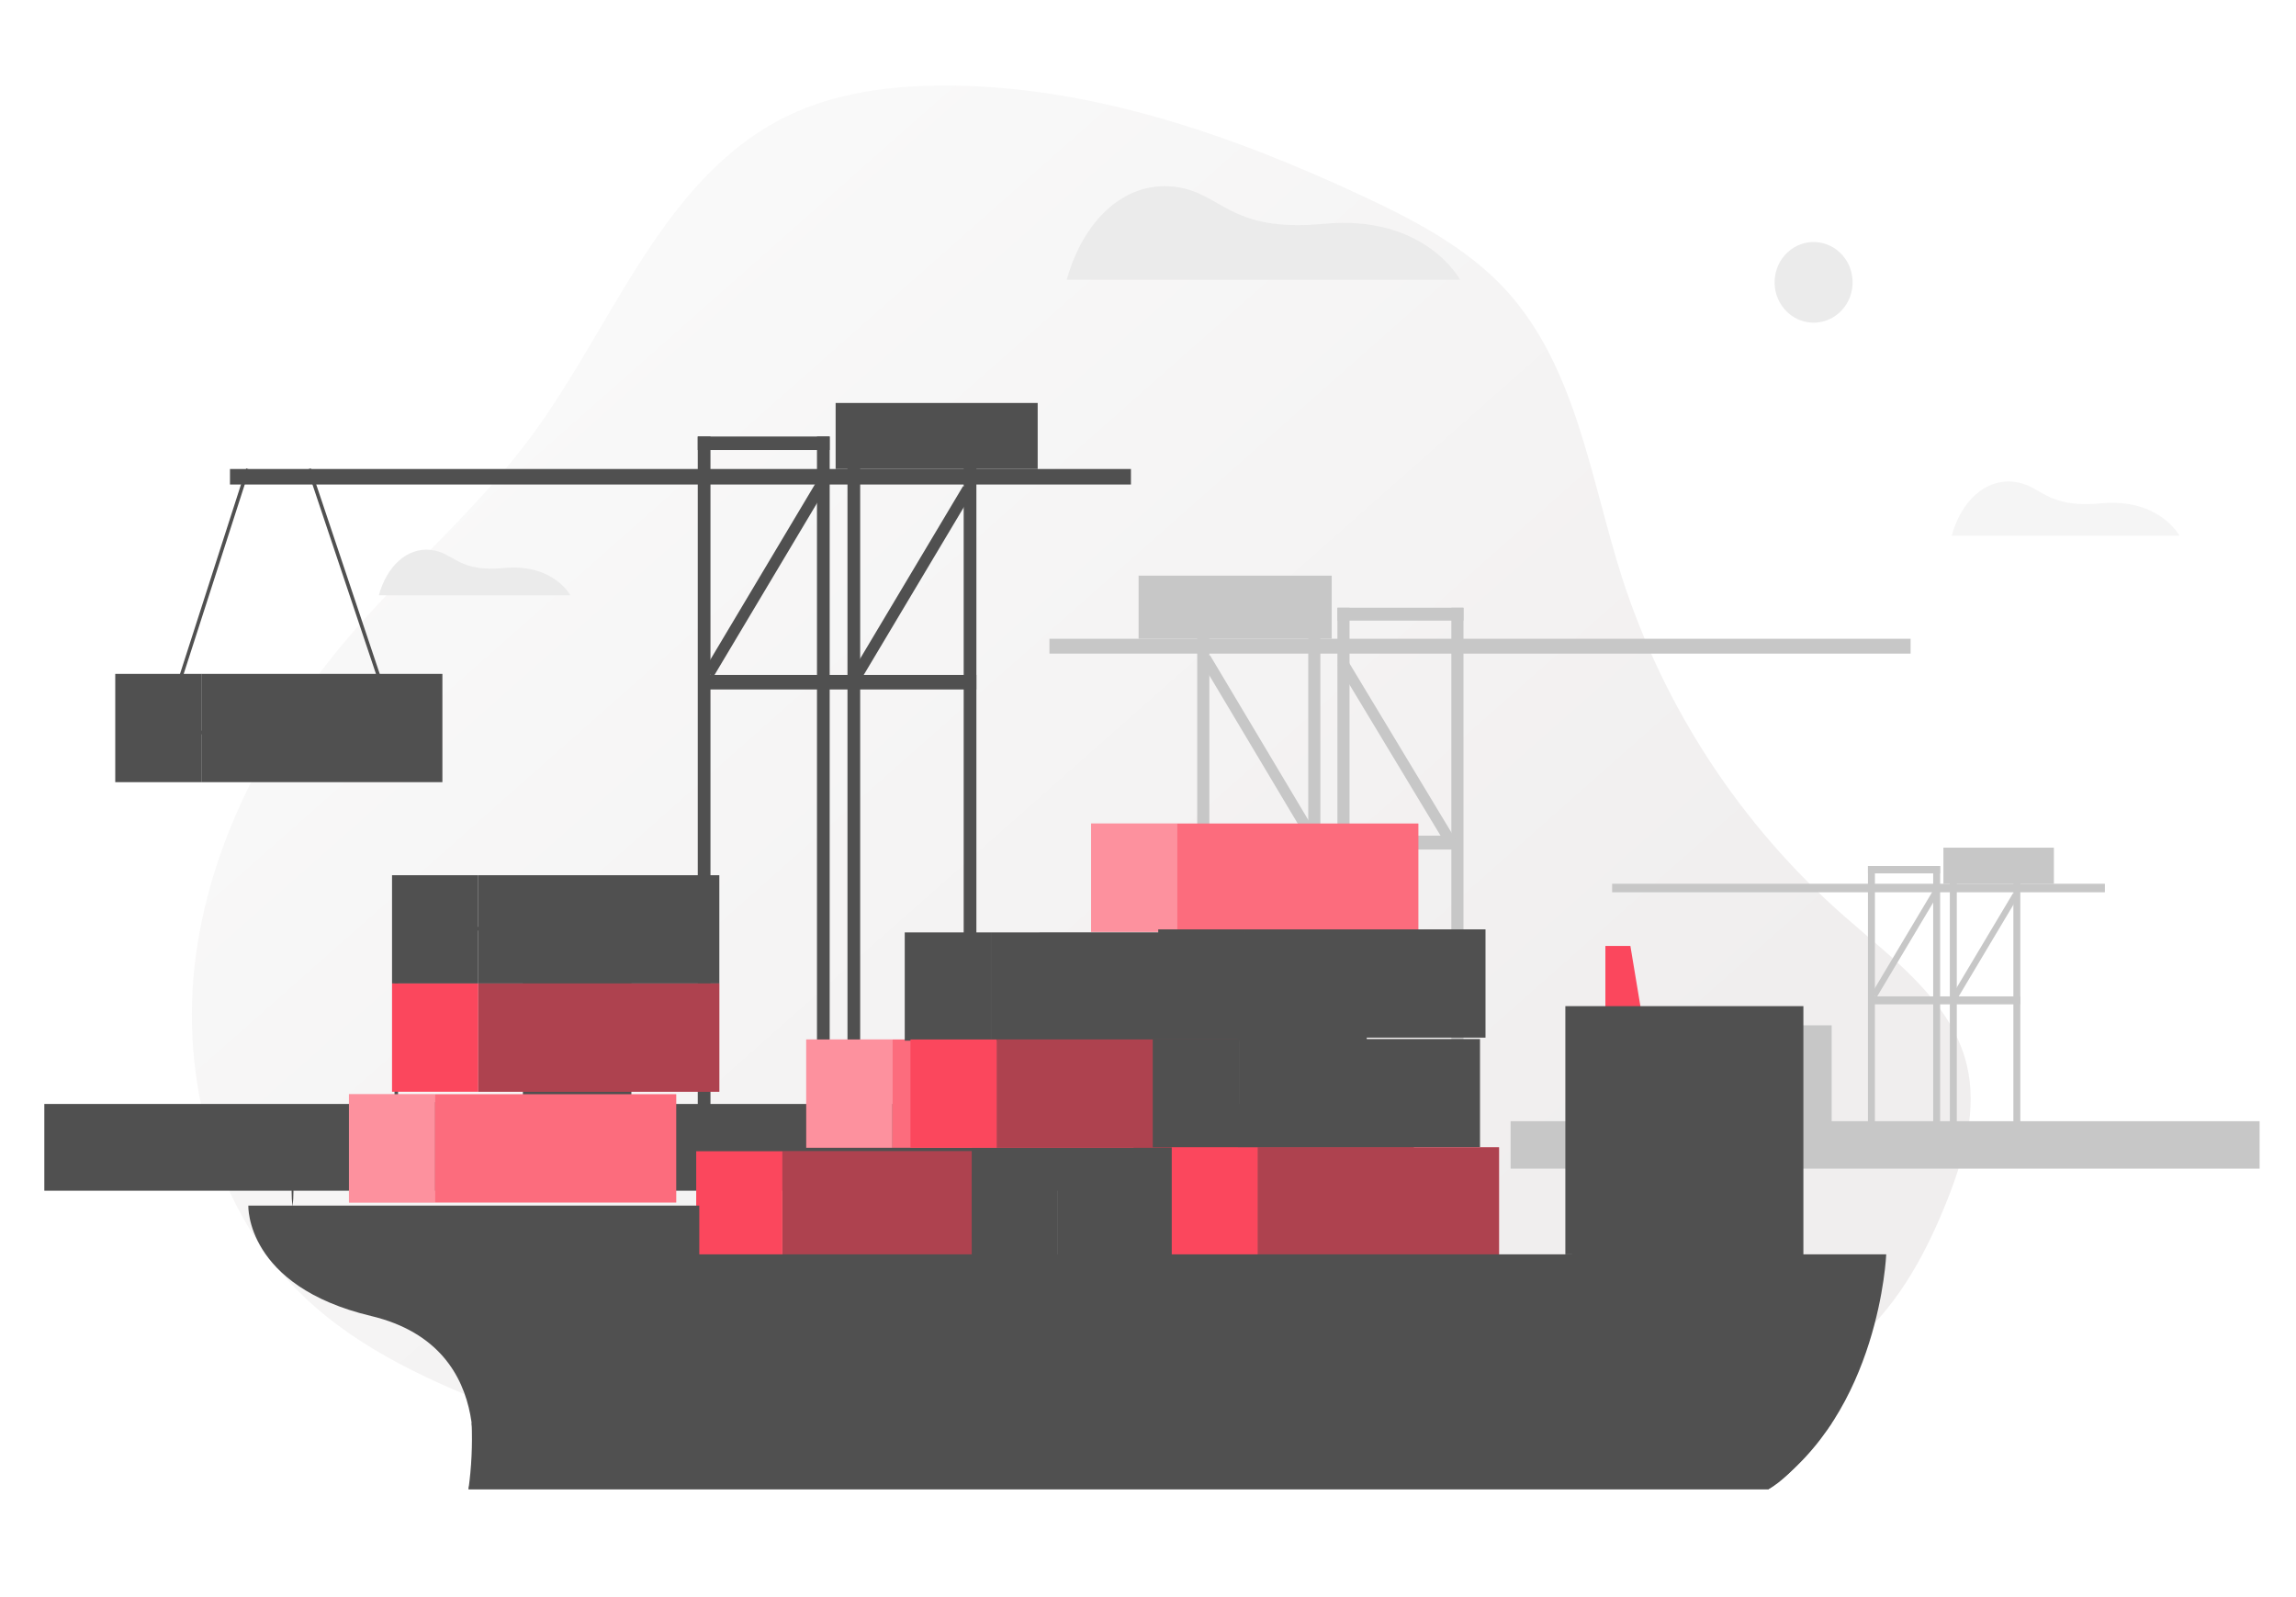 <svg width="220" height="153" viewBox="0 0 220 153" fill="none" xmlns="http://www.w3.org/2000/svg">
<mask id="mask0" mask-type="alpha" maskUnits="userSpaceOnUse" x="0" y="0" width="220" height="153">
<rect width="220" height="152.896" fill="#C4C4C4"/>
</mask>
<g mask="url(#mask0)">
<g filter="url(#filter0_dd)">
<path d="M50.545 137.211C43.549 134.519 36.507 131.416 31.096 126.229C22.543 118.042 19.194 105.354 20.759 93.624C22.323 81.895 28.353 71.1 36.138 62.199C41.611 55.969 47.989 50.478 52.923 43.787C60.808 33.096 65.526 18.866 77.477 13.101C82.042 10.9 87.175 10.227 92.225 10.194C106.185 10.136 119.751 14.816 132.403 20.71C137.478 23.073 142.579 25.728 146.346 29.848C153.044 37.241 154.385 47.812 157.41 57.315C161.449 69.85 168.797 81.061 178.677 89.761C183.395 93.915 188.981 97.931 190.454 104.037C191.487 108.332 190.226 112.838 188.603 116.946C186.674 121.818 184.146 126.586 180.283 130.125C172.17 137.547 160.115 138.12 149.131 138.29L123.216 138.706C111.53 138.889 100.276 142.539 88.773 142.22C74.892 141.804 63.85 142.323 50.545 137.211Z" fill="url(#paint0_linear)"/>
</g>
<path d="M187.009 51.336H208.836C208.836 51.336 206.906 47.703 201.286 48.234C195.921 48.74 195.649 46.446 192.921 46.164C190.192 45.883 187.916 48.044 187.009 51.336Z" fill="#F5F5F5"/>
<path d="M102.212 26.805H139.9C139.9 26.805 136.566 20.534 126.866 21.447C117.601 22.326 117.128 18.373 112.419 17.881C107.71 17.389 103.799 21.131 102.212 26.805Z" fill="#EBEBEB"/>
<path d="M176.266 29.94C177.807 28.519 177.942 26.076 176.568 24.483C175.194 22.89 172.831 22.75 171.291 24.171C169.75 25.592 169.615 28.035 170.989 29.628C172.363 31.221 174.726 31.36 176.266 29.94Z" fill="#EBEBEB"/>
<path d="M36.301 57.041H54.649C54.649 57.041 53.025 53.988 48.298 54.431C43.786 54.856 43.542 52.931 41.262 52.692C38.982 52.453 37.066 54.273 36.301 57.041Z" fill="#EBEBEB"/>
<path d="M185.901 82.985H185.235V107.976H185.901V82.985Z" fill="#C7C7C7"/>
<path d="M187.498 82.985H186.832V107.976H187.498V82.985Z" fill="#C7C7C7"/>
<path d="M193.586 82.985H192.92V107.976H193.586V82.985Z" fill="#C7C7C7"/>
<path d="M179.652 82.985H178.986V107.976H179.652V82.985Z" fill="#C7C7C7"/>
<path d="M185.897 82.985H178.986V83.691H185.897V82.985Z" fill="#C7C7C7"/>
<path d="M201.687 84.686H154.473V85.501H201.687V84.686Z" fill="#C7C7C7"/>
<path d="M193.587 95.479H179.32V96.241H193.587V95.479Z" fill="#C7C7C7"/>
<path d="M193.389 85.911L192.886 85.59L186.949 95.541L187.452 95.862L193.389 85.911Z" fill="#C7C7C7"/>
<path d="M185.757 85.612L185.253 85.291L179.317 95.243L179.82 95.563L185.757 85.612Z" fill="#C7C7C7"/>
<path d="M196.801 81.228H186.214V84.689H196.801V81.228Z" fill="#C7C7C7"/>
<path d="M216.514 107.438H144.745V111.985H216.514V107.438Z" fill="#C7C7C7"/>
<path d="M163.058 98.128H170.054V107.582H163.058V98.128ZM169.786 98.395H163.33V107.315H169.786V98.395Z" fill="#C7C7C7"/>
<path d="M175.508 98.251H169.915V107.976H175.508V98.251Z" fill="#C7C7C7"/>
<path d="M128.15 101.912H129.312V58.236H128.15V101.912Z" fill="#C7C7C7"/>
<path d="M125.354 101.912H126.516V58.236H125.354V101.912Z" fill="#C7C7C7"/>
<path d="M114.716 101.912H115.878V58.236H114.716V101.912Z" fill="#C7C7C7"/>
<path d="M139.067 101.912H140.229V58.236H139.067V101.912Z" fill="#C7C7C7"/>
<path d="M128.15 59.47H140.229V58.236H128.15V59.47Z" fill="#C7C7C7"/>
<path d="M100.558 62.632L183.071 62.632V61.209L100.558 61.209V62.632Z" fill="#C7C7C7"/>
<path d="M114.716 81.404H139.648V80.076H114.716V81.404Z" fill="#C7C7C7"/>
<path d="M125.433 80.739L126.315 80.177L115.94 62.785L115.058 63.348L125.433 80.739Z" fill="#C7C7C7"/>
<path d="M138.639 81.083L139.52 80.515L129.047 63.146L128.166 63.714L138.639 81.083Z" fill="#C7C7C7"/>
<path d="M109.1 61.209H127.604V55.162H109.1V61.209Z" fill="#C7C7C7"/>
<path d="M135.472 105.787H4.247V114.1H135.472V105.787Z" fill="#505050"/>
<path d="M50.442 105.963H37.803V88.817H50.442V105.963ZM38.142 105.611H50.102V89.168H38.142V105.611Z" fill="#505050"/>
<path d="M60.499 88.993H50.272V106.774H60.499V88.993Z" fill="#505050"/>
<path d="M79.499 41.829H78.282V106.964H79.499V41.829Z" fill="#505050"/>
<path d="M82.421 41.829H81.205V106.964H82.421V41.829Z" fill="#505050"/>
<path d="M93.556 41.829H92.339V106.964H93.556V41.829Z" fill="#505050"/>
<path d="M68.076 41.829H66.859V106.964H68.076V41.829Z" fill="#505050"/>
<path d="M79.495 41.829H66.859V43.122H79.495V41.829Z" fill="#505050"/>
<path d="M108.365 44.942H22.037V46.428H108.365V44.942Z" fill="#505050"/>
<path d="M93.555 64.676H67.468V66.068H93.555V64.676Z" fill="#505050"/>
<path d="M93.203 47.172L92.28 46.583L81.425 64.779L82.348 65.367L93.203 47.172Z" fill="#505050"/>
<path d="M79.219 46.646L78.297 46.058L67.442 64.253L68.365 64.842L79.219 46.646Z" fill="#505050"/>
<path d="M99.429 38.614H80.069V44.941H99.429V38.614Z" fill="#505050"/>
<path d="M16.197 70.421L17.226 64.645L23.587 44.885L23.91 44.998L17.552 64.733L16.605 70.062L37.735 69.68L29.461 44.998L29.784 44.882L38.21 70.02L16.197 70.421Z" fill="#505050"/>
<path d="M19.302 64.575H11.043V74.95H19.302V64.575Z" fill="#505050"/>
<path d="M42.39 64.575H19.293V74.95H42.39V64.575Z" fill="#505050"/>
<path d="M157.218 96.631H153.827V90.644H156.222L157.218 96.631Z" fill="#FB475D"/>
<path d="M85.513 99.607H77.253V109.982H85.513V99.607Z" fill="#FB475D"/>
<path opacity="0.4" d="M85.513 99.607H77.253V109.982H85.513V99.607Z" fill="white"/>
<path d="M108.613 99.607H85.516V109.982H108.613V99.607Z" fill="#FB475D"/>
<path opacity="0.2" d="M108.613 99.607H85.516V109.982H108.613V99.607Z" fill="white"/>
<path d="M88.105 108.798C88.057 108.798 88.017 107.021 88.017 104.828C88.017 102.636 88.057 100.862 88.105 100.862C88.153 100.862 88.193 102.636 88.193 104.828C88.193 107.021 88.169 108.798 88.105 108.798Z" fill="#505050"/>
<path d="M90.065 108.798C90.014 108.798 89.974 107.021 89.974 104.828C89.974 102.636 90.014 100.862 90.065 100.862C90.116 100.862 90.154 102.636 90.154 104.828C90.154 107.021 90.113 108.798 90.065 108.798Z" fill="#505050"/>
<path d="M92.022 108.798C91.972 108.798 91.934 107.021 91.934 104.828C91.934 102.636 91.972 100.862 92.022 100.862C92.073 100.862 92.111 102.636 92.111 104.828C92.111 107.021 92.07 108.798 92.022 108.798Z" fill="#505050"/>
<path d="M93.98 108.798C93.928 108.798 93.891 107.021 93.891 104.828C93.891 102.636 93.928 100.862 93.98 100.862C94.03 100.862 94.068 102.636 94.068 104.828C94.068 107.021 94.027 108.798 93.98 108.798Z" fill="#505050"/>
<path d="M95.936 108.798C95.889 108.798 95.848 107.021 95.848 104.828C95.848 102.636 95.889 100.862 95.936 100.862C95.984 100.862 96.025 102.636 96.025 104.828C96.025 107.021 95.984 108.798 95.936 108.798Z" fill="#505050"/>
<path d="M97.894 108.798C97.846 108.798 97.805 107.021 97.805 104.828C97.805 102.636 97.846 100.862 97.894 100.862C97.941 100.862 97.982 102.636 97.982 104.828C97.982 107.021 97.945 108.798 97.894 108.798Z" fill="#505050"/>
<path d="M99.851 108.798C99.803 108.798 99.763 107.021 99.763 104.828C99.763 102.636 99.803 100.862 99.851 100.862C99.899 100.862 99.939 102.636 99.939 104.828C99.939 107.021 99.902 108.798 99.851 108.798Z" fill="#505050"/>
<path d="M101.811 108.798C101.76 108.798 101.723 107.021 101.723 104.828C101.723 102.636 101.76 100.862 101.811 100.862C101.862 100.862 101.899 102.636 101.899 104.828C101.899 107.021 101.859 108.798 101.811 108.798Z" fill="#505050"/>
<path d="M103.769 108.798C103.718 108.798 103.68 107.021 103.68 104.828C103.68 102.636 103.718 100.862 103.769 100.862C103.819 100.862 103.857 102.636 103.857 104.828C103.857 107.021 103.816 108.798 103.769 108.798Z" fill="#505050"/>
<path d="M105.726 108.798C105.678 108.798 105.637 107.021 105.637 104.828C105.637 102.636 105.678 100.862 105.726 100.862C105.773 100.862 105.814 102.636 105.814 104.828C105.814 107.021 105.773 108.798 105.726 108.798Z" fill="#505050"/>
<path d="M112.806 78.916H104.546V89.292H112.806V78.916Z" fill="#FB475D"/>
<path opacity="0.4" d="M112.806 78.916H104.546V89.292H112.806V78.916Z" fill="white"/>
<path d="M135.904 78.916H112.806V89.292H135.904V78.916Z" fill="#FB475D"/>
<path opacity="0.2" d="M135.904 78.916H112.806V89.292H135.904V78.916Z" fill="white"/>
<path d="M41.696 104.856H33.437V115.231H41.696V104.856Z" fill="#FB475D"/>
<path opacity="0.4" d="M41.696 104.856H33.437V115.231H41.696V104.856Z" fill="white"/>
<path d="M64.793 104.856H41.696V115.231H64.793V104.856Z" fill="#FB475D"/>
<path opacity="0.2" d="M64.793 104.856H41.696V115.231H64.793V104.856Z" fill="white"/>
<path d="M94.951 89.348H86.691V99.723H94.951V89.348Z" fill="#505050"/>
<path d="M118.052 89.348H94.954V99.723H118.052V89.348Z" fill="#505050"/>
<path d="M101.461 98.535C101.41 98.535 101.373 96.758 101.373 94.569C101.373 92.38 101.41 90.599 101.461 90.599C101.512 90.599 101.549 92.376 101.549 94.569C101.549 96.761 101.508 98.535 101.461 98.535Z" fill="#505050"/>
<path d="M103.418 98.535C103.367 98.535 103.33 96.758 103.33 94.569C103.33 92.38 103.367 90.599 103.418 90.599C103.469 90.599 103.507 92.376 103.507 94.569C103.507 96.761 103.459 98.535 103.418 98.535Z" fill="#505050"/>
<path d="M105.375 98.535C105.328 98.535 105.287 96.758 105.287 94.569C105.287 92.38 105.328 90.599 105.375 90.599C105.423 90.599 105.464 92.376 105.464 94.569C105.464 96.761 105.423 98.535 105.375 98.535Z" fill="#505050"/>
<path d="M107.332 98.535C107.285 98.535 107.244 96.758 107.244 94.569C107.244 92.38 107.285 90.599 107.332 90.599C107.38 90.599 107.421 92.376 107.421 94.569C107.421 96.761 107.383 98.535 107.332 98.535Z" fill="#505050"/>
<path d="M109.29 98.535C109.242 98.535 109.201 96.758 109.201 94.569C109.201 92.38 109.242 90.599 109.29 90.599C109.337 90.599 109.378 92.376 109.378 94.569C109.378 96.761 109.34 98.535 109.29 98.535Z" fill="#505050"/>
<path d="M111.247 98.535C111.199 98.535 111.158 96.758 111.158 94.569C111.158 92.38 111.199 90.599 111.247 90.599C111.294 90.599 111.338 92.376 111.338 94.569C111.338 96.761 111.298 98.535 111.247 98.535Z" fill="#505050"/>
<path d="M113.207 98.535C113.156 98.535 113.119 96.758 113.119 94.569C113.119 92.38 113.156 90.599 113.207 90.599C113.258 90.599 113.295 92.376 113.295 94.569C113.295 96.761 113.255 98.535 113.207 98.535Z" fill="#505050"/>
<path d="M115.164 98.535C115.113 98.535 115.076 96.758 115.076 94.569C115.076 92.38 115.113 90.599 115.164 90.599C115.215 90.599 115.252 92.376 115.252 94.569C115.252 96.761 115.212 98.535 115.164 98.535Z" fill="#505050"/>
<path d="M74.97 110.316H66.71V120.691H74.97V110.316Z" fill="#FB475D"/>
<path d="M98.071 110.316H74.973V120.691H98.071V110.316Z" fill="#FB475D"/>
<path opacity="0.4" d="M98.071 110.316H74.973V120.691H98.071V110.316Z" fill="#3A3A3A"/>
<path d="M93.225 119.507C93.177 119.507 93.137 117.729 93.137 115.537C93.137 113.345 93.177 111.57 93.225 111.57C93.273 111.57 93.313 113.345 93.313 115.537C93.313 117.729 93.266 119.507 93.225 119.507Z" fill="#505050"/>
<path d="M95.183 119.507C95.135 119.507 95.094 117.729 95.094 115.537C95.094 113.345 95.135 111.57 95.183 111.57C95.23 111.57 95.271 113.345 95.271 115.537C95.271 117.729 95.234 119.507 95.183 119.507Z" fill="#505050"/>
<path d="M101.37 109.979H93.11V120.354H101.37V109.979Z" fill="#505050"/>
<path d="M124.467 109.979H101.369V120.354H124.467V109.979Z" fill="#505050"/>
<path d="M113.75 119.17C113.699 119.17 113.662 117.392 113.662 115.2C113.662 113.007 113.699 111.229 113.75 111.229C113.801 111.229 113.839 113.007 113.839 115.2C113.839 117.392 113.798 119.17 113.75 119.17Z" fill="#505050"/>
<path d="M115.708 119.17C115.657 119.17 115.62 117.392 115.62 115.2C115.62 113.007 115.657 111.229 115.708 111.229C115.759 111.229 115.796 113.007 115.796 115.2C115.796 117.392 115.756 119.17 115.708 119.17Z" fill="#505050"/>
<path d="M117.665 119.17C117.617 119.17 117.577 117.392 117.577 115.2C117.577 113.007 117.617 111.229 117.665 111.229C117.713 111.229 117.753 113.007 117.753 115.2C117.753 117.392 117.73 119.17 117.665 119.17Z" fill="#505050"/>
<path d="M119.622 119.17C119.574 119.17 119.533 117.392 119.533 115.2C119.533 113.007 119.574 111.229 119.622 111.229C119.669 111.229 119.71 113.007 119.71 115.2C119.71 117.392 119.669 119.17 119.622 119.17Z" fill="#505050"/>
<path d="M121.579 119.17C121.531 119.17 121.49 117.392 121.49 115.2C121.49 113.007 121.531 111.229 121.579 111.229C121.626 111.229 121.667 113.007 121.667 115.2C121.667 117.392 121.63 119.17 121.579 119.17Z" fill="#505050"/>
<path d="M107.862 89.39H99.603V99.765H107.862V89.39Z" fill="#505050"/>
<path d="M130.96 89.39H107.863V99.765H130.96V89.39Z" fill="#505050"/>
<path d="M112.412 98.581C112.365 98.581 112.324 96.803 112.324 94.611C112.324 92.419 112.365 90.644 112.412 90.644C112.46 90.644 112.5 92.419 112.5 94.611C112.5 96.803 112.463 98.581 112.412 98.581Z" fill="#505050"/>
<path d="M114.369 98.581C114.322 98.581 114.281 96.803 114.281 94.611C114.281 92.419 114.322 90.644 114.369 90.644C114.417 90.644 114.457 92.419 114.457 94.611C114.457 96.803 114.42 98.581 114.369 98.581Z" fill="#505050"/>
<path d="M116.33 98.581C116.279 98.581 116.241 96.803 116.241 94.611C116.241 92.419 116.279 90.644 116.33 90.644C116.381 90.644 116.418 92.419 116.418 94.611C116.418 96.803 116.37 98.581 116.33 98.581Z" fill="#505050"/>
<path d="M118.287 98.581C118.236 98.581 118.198 96.803 118.198 94.611C118.198 92.419 118.236 90.644 118.287 90.644C118.338 90.644 118.375 92.419 118.375 94.611C118.375 96.803 118.334 98.581 118.287 98.581Z" fill="#505050"/>
<path d="M120.243 98.581C120.196 98.581 120.155 96.803 120.155 94.611C120.155 92.419 120.196 90.644 120.243 90.644C120.291 90.644 120.331 92.419 120.331 94.611C120.331 96.803 120.291 98.581 120.243 98.581Z" fill="#505050"/>
<path d="M122.201 98.581C122.153 98.581 122.112 96.803 122.112 94.611C122.112 92.419 122.153 90.644 122.201 90.644C122.248 90.644 122.289 92.419 122.289 94.611C122.289 96.803 122.252 98.581 122.201 98.581Z" fill="#505050"/>
<path d="M124.158 98.581C124.11 98.581 124.069 96.803 124.069 94.611C124.069 92.419 124.11 90.644 124.158 90.644C124.205 90.644 124.246 92.419 124.246 94.611C124.246 96.803 124.209 98.581 124.158 98.581Z" fill="#505050"/>
<path d="M126.118 98.581C126.067 98.581 126.026 96.803 126.026 94.611C126.026 92.419 126.067 90.644 126.118 90.644C126.169 90.644 126.206 92.419 126.206 94.611C126.206 96.803 126.166 98.581 126.118 98.581Z" fill="#505050"/>
<path d="M128.075 98.581C128.024 98.581 127.987 96.803 127.987 94.611C127.987 92.419 128.024 90.644 128.075 90.644C128.126 90.644 128.164 92.419 128.164 94.611C128.164 96.803 128.123 98.581 128.075 98.581Z" fill="#505050"/>
<path d="M95.499 99.607H87.239V109.982H95.499V99.607Z" fill="#FB475D"/>
<path d="M118.599 99.607H95.502V109.982H118.599V99.607Z" fill="#FB475D"/>
<path opacity="0.4" d="M118.599 99.607H95.502V109.982H118.599V99.607Z" fill="#3A3A3A"/>
<path d="M111.797 108.798C111.746 108.798 111.708 107.021 111.708 104.828C111.708 102.636 111.746 100.862 111.797 100.862C111.848 100.862 111.885 102.636 111.885 104.828C111.885 107.021 111.844 108.798 111.797 108.798Z" fill="#505050"/>
<path d="M113.754 108.798C113.703 108.798 113.666 107.021 113.666 104.828C113.666 102.636 113.703 100.862 113.754 100.862C113.805 100.862 113.842 102.636 113.842 104.828C113.842 107.021 113.801 108.798 113.754 108.798Z" fill="#505050"/>
<path d="M115.711 108.798C115.664 108.798 115.623 107.021 115.623 104.828C115.623 102.636 115.664 100.862 115.711 100.862C115.759 100.862 115.8 102.636 115.8 104.828C115.8 107.021 115.759 108.798 115.711 108.798Z" fill="#505050"/>
<path d="M118.715 99.565H110.455V109.94H118.715V99.565Z" fill="#505050"/>
<path d="M141.812 99.565H118.714V109.94H141.812V99.565Z" fill="#505050"/>
<path d="M45.824 83.867H37.564V94.242H45.824V83.867Z" fill="#505050"/>
<path d="M68.925 83.867H45.828V94.242H68.925V83.867Z" fill="#505050"/>
<path d="M119.241 89.056H110.981V99.431H119.241V89.056Z" fill="#505050"/>
<path d="M142.339 89.056H119.241V99.431H142.339V89.056Z" fill="#505050"/>
<path d="M120.536 109.937H112.276V120.312H120.536V109.937Z" fill="#FB475D"/>
<path d="M143.637 109.937H120.539V120.312H143.637V109.937Z" fill="#FB475D"/>
<path opacity="0.4" d="M143.637 109.937H120.539V120.312H143.637V109.937Z" fill="#3A3A3A"/>
<path d="M104.876 120.038C104.758 119.071 104.758 118.092 104.876 117.125C104.994 118.092 104.994 119.071 104.876 120.038Z" fill="#505050"/>
<path d="M99.093 120.038C98.975 119.071 98.975 118.092 99.093 117.125C99.21 118.092 99.21 119.071 99.093 120.038Z" fill="#505050"/>
<path d="M93.31 120.038C93.192 119.071 93.192 118.092 93.31 117.125C93.428 118.092 93.428 119.071 93.31 120.038Z" fill="#505050"/>
<path d="M111.566 120.048C111.448 119.081 111.448 118.103 111.566 117.135C111.684 118.103 111.684 119.081 111.566 120.048Z" fill="#505050"/>
<path d="M28.03 115.642C27.912 114.675 27.912 113.697 28.03 112.73C28.148 113.697 28.148 114.675 28.03 115.642Z" fill="#505050"/>
<path d="M45.824 94.242H37.564V104.617H45.824V94.242Z" fill="#FB475D"/>
<path d="M68.925 94.242H45.828V104.617H68.925V94.242Z" fill="#FB475D"/>
<path opacity="0.4" d="M68.925 94.242H45.828V104.617H68.925V94.242Z" fill="#3A3A3A"/>
<path d="M149.99 120.199V96.413H172.799V120.417" fill="#505050"/>
<path d="M44.89 142.703C44.89 142.703 48.457 129.183 35.56 126.105C23.498 123.228 23.794 115.526 23.794 115.526H67.005V120.199H180.736C180.736 120.199 180.118 135.346 169.446 142.703" fill="#505050"/>
<path d="M45.193 136.358H175.528C175.528 136.358 171.926 141.396 169.446 142.703H44.89C45.178 140.602 45.279 138.478 45.193 136.358Z" fill="#505050"/>
</g>
<defs>
<filter id="filter0_dd" x="0.386" y="-9.807" width="201.443" height="163.046" filterUnits="userSpaceOnUse" color-interpolation-filters="sRGB">
<feFlood flood-opacity="0" result="BackgroundImageFix"/>
<feColorMatrix in="SourceAlpha" type="matrix" values="0 0 0 0 0 0 0 0 0 0 0 0 0 0 0 0 0 0 127 0"/>
<feOffset dx="3" dy="3"/>
<feGaussianBlur stdDeviation="4"/>
<feColorMatrix type="matrix" values="0 0 0 0 0.367 0 0 0 0 0.367 0 0 0 0 0.367 0 0 0 0.4 0"/>
<feBlend mode="normal" in2="BackgroundImageFix" result="effect1_dropShadow"/>
<feColorMatrix in="SourceAlpha" type="matrix" values="0 0 0 0 0 0 0 0 0 0 0 0 0 0 0 0 0 0 127 0"/>
<feOffset dx="-5" dy="-5"/>
<feGaussianBlur stdDeviation="7.5"/>
<feColorMatrix type="matrix" values="0 0 0 0 1 0 0 0 0 1 0 0 0 0 1 0 0 0 1 0"/>
<feBlend mode="normal" in2="effect1_dropShadow" result="effect2_dropShadow"/>
<feBlend mode="normal" in="SourceGraphic" in2="effect2_dropShadow" result="shape"/>
</filter>
<linearGradient id="paint0_linear" x1="87.234" y1="8.212" x2="169.52" y2="101.285" gradientUnits="userSpaceOnUse">
<stop stop-color="#F9F9F9"/>
<stop offset="1" stop-color="#F0EEEE"/>
</linearGradient>
</defs>
</svg>
